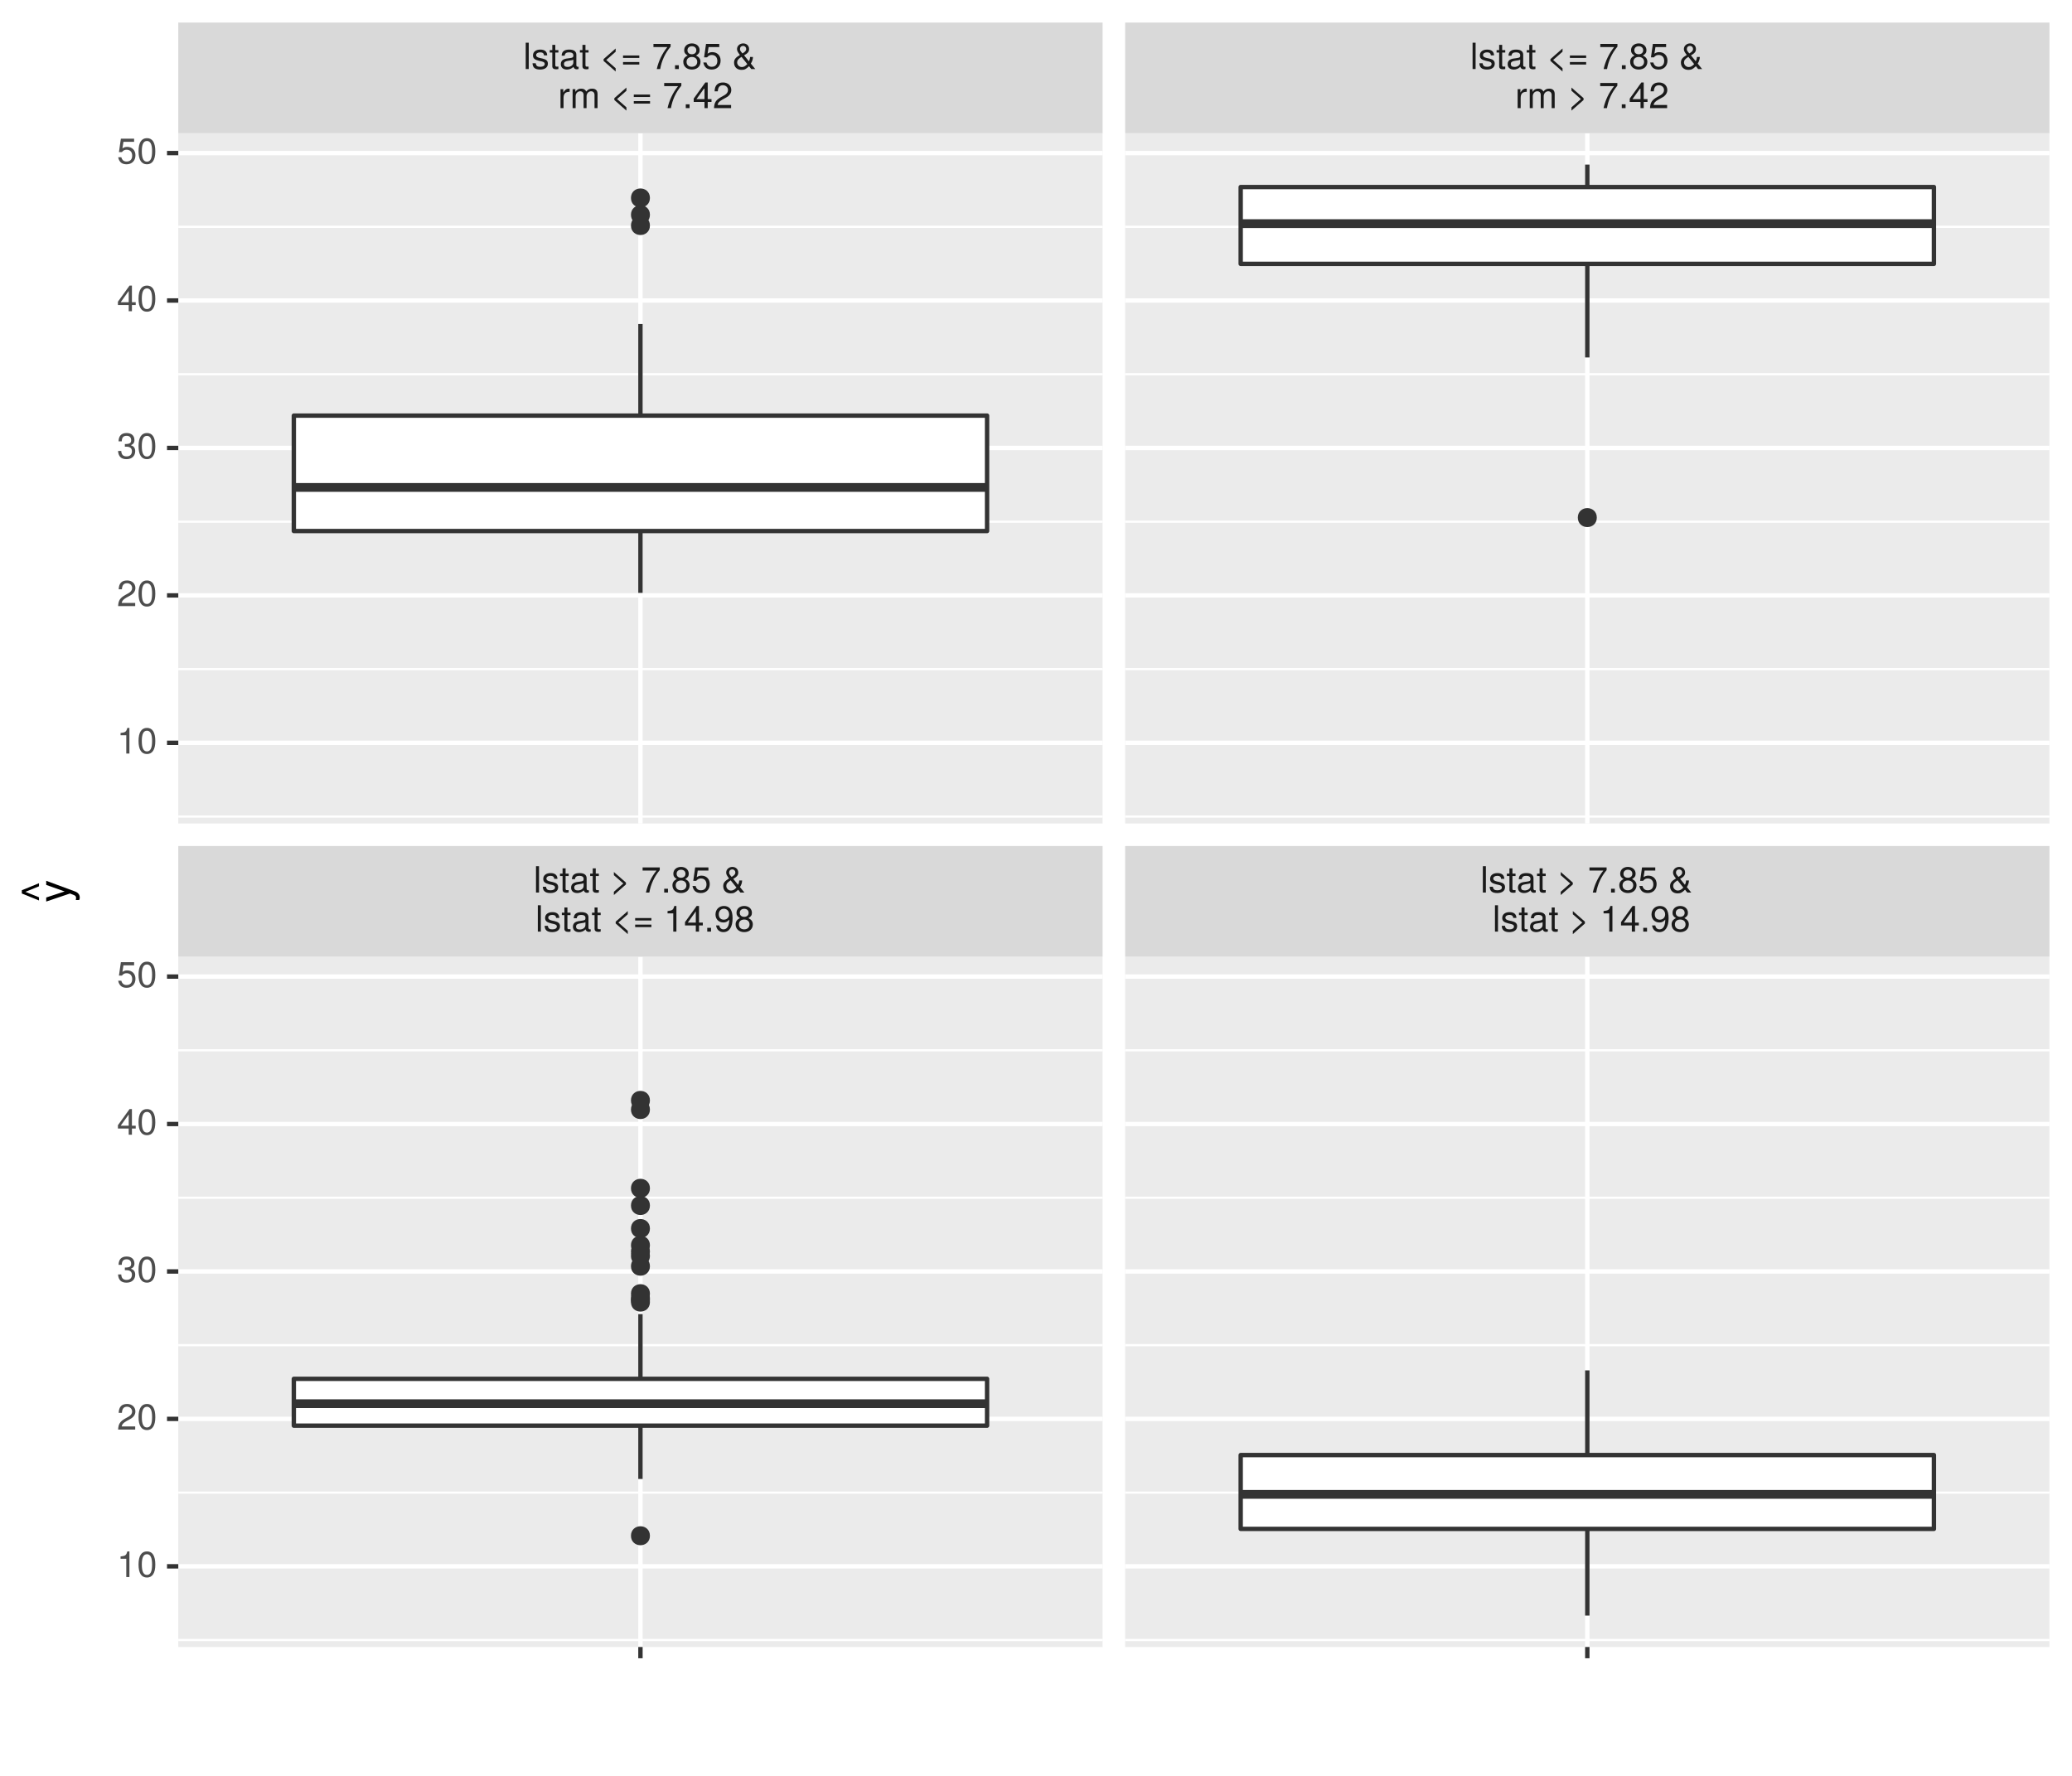 <?xml version="1.0" encoding="UTF-8"?>
<svg xmlns="http://www.w3.org/2000/svg" xmlns:xlink="http://www.w3.org/1999/xlink" width="504pt" height="432pt" viewBox="0 0 504 432" version="1.1">
<defs>
<g>
<symbol overflow="visible" id="glyph0-0">
<path style="stroke:none;" d=""/>
</symbol>
<symbol overflow="visible" id="glyph0-1">
<path style="stroke:none;" d="M 1.328 0 L 1.328 -6.406 L 0.594 -6.406 L 0.594 0 Z M 1.328 0 "/>
</symbol>
<symbol overflow="visible" id="glyph0-2">
<path style="stroke:none;" d="M 4.031 -1.297 C 4.031 -1.984 3.656 -2.328 2.734 -2.547 L 2.031 -2.703 C 1.438 -2.844 1.172 -3.047 1.172 -3.375 C 1.172 -3.797 1.562 -4.062 2.156 -4.062 C 2.75 -4.062 3.062 -3.812 3.078 -3.328 L 3.859 -3.328 C 3.844 -4.234 3.25 -4.734 2.188 -4.734 C 1.109 -4.734 0.406 -4.188 0.406 -3.328 C 0.406 -2.609 0.781 -2.266 1.875 -2 L 2.562 -1.844 C 3.062 -1.719 3.266 -1.562 3.266 -1.234 C 3.266 -0.797 2.844 -0.547 2.203 -0.547 C 1.547 -0.547 1.172 -0.703 1.078 -1.406 L 0.297 -1.406 C 0.328 -0.344 0.938 0.125 2.141 0.125 C 3.297 0.125 4.031 -0.406 4.031 -1.297 Z M 4.031 -1.297 "/>
</symbol>
<symbol overflow="visible" id="glyph0-3">
<path style="stroke:none;" d="M 2.234 0 L 2.234 -0.609 C 2.141 -0.594 2.016 -0.578 1.875 -0.578 C 1.562 -0.578 1.484 -0.672 1.484 -1 L 1.484 -4.016 L 2.234 -4.016 L 2.234 -4.609 L 1.484 -4.609 L 1.484 -5.875 L 0.75 -5.875 L 0.75 -4.609 L 0.125 -4.609 L 0.125 -4.016 L 0.75 -4.016 L 0.75 -0.672 C 0.75 -0.203 1.062 0.062 1.641 0.062 C 1.812 0.062 1.984 0.047 2.234 0 Z M 2.234 0 "/>
</symbol>
<symbol overflow="visible" id="glyph0-4">
<path style="stroke:none;" d="M 4.703 -0.016 L 4.703 -0.578 C 4.625 -0.547 4.594 -0.547 4.547 -0.547 C 4.297 -0.547 4.156 -0.688 4.156 -0.922 L 4.156 -3.484 C 4.156 -4.297 3.547 -4.734 2.422 -4.734 C 1.297 -4.734 0.609 -4.312 0.578 -3.25 L 1.312 -3.25 C 1.375 -3.812 1.703 -4.062 2.391 -4.062 C 3.047 -4.062 3.422 -3.812 3.422 -3.375 L 3.422 -3.188 C 3.422 -2.875 3.234 -2.75 2.656 -2.672 C 1.625 -2.547 1.453 -2.5 1.172 -2.391 C 0.641 -2.172 0.375 -1.766 0.375 -1.203 C 0.375 -0.359 0.953 0.125 1.875 0.125 C 2.469 0.125 3.047 -0.109 3.453 -0.547 C 3.531 -0.188 3.844 0.062 4.203 0.062 C 4.359 0.062 4.469 0.047 4.703 -0.016 Z M 3.422 -1.594 C 3.422 -0.938 2.75 -0.516 2.047 -0.516 C 1.469 -0.516 1.141 -0.719 1.141 -1.219 C 1.141 -1.703 1.453 -1.906 2.25 -2.016 C 3.016 -2.125 3.172 -2.156 3.422 -2.281 Z M 3.422 -1.594 "/>
</symbol>
<symbol overflow="visible" id="glyph0-5">
<path style="stroke:none;" d=""/>
</symbol>
<symbol overflow="visible" id="glyph0-6">
<path style="stroke:none;" d="M 3.938 -1.969 L 3.938 -2.422 L 1 -5 L 1 -4.219 L 3.297 -2.203 L 1 -0.188 L 1 0.609 Z M 3.938 -1.969 "/>
</symbol>
<symbol overflow="visible" id="glyph0-7">
<path style="stroke:none;" d="M 4.578 -5.453 L 4.578 -6.109 L 0.406 -6.109 L 0.406 -5.344 L 3.781 -5.344 C 2.531 -3.781 1.656 -1.953 1.219 0 L 2.047 0 C 2.391 -2.016 3.266 -3.891 4.578 -5.453 Z M 4.578 -5.453 "/>
</symbol>
<symbol overflow="visible" id="glyph0-8">
<path style="stroke:none;" d="M 1.688 0 L 1.688 -0.922 L 0.766 -0.922 L 0.766 0 Z M 1.688 0 "/>
</symbol>
<symbol overflow="visible" id="glyph0-9">
<path style="stroke:none;" d="M 4.516 -1.766 C 4.516 -2.453 4.156 -2.938 3.438 -3.281 C 4.078 -3.672 4.297 -3.984 4.297 -4.578 C 4.297 -5.547 3.531 -6.234 2.422 -6.234 C 1.312 -6.234 0.547 -5.547 0.547 -4.578 C 0.547 -4 0.75 -3.672 1.391 -3.281 C 0.672 -2.938 0.328 -2.453 0.328 -1.766 C 0.328 -0.625 1.188 0.125 2.422 0.125 C 3.656 0.125 4.516 -0.625 4.516 -1.766 Z M 3.5 -4.562 C 3.5 -3.969 3.062 -3.594 2.422 -3.594 C 1.766 -3.594 1.344 -3.969 1.344 -4.562 C 1.344 -5.156 1.766 -5.547 2.422 -5.547 C 3.078 -5.547 3.5 -5.156 3.5 -4.562 Z M 3.719 -1.75 C 3.719 -1.016 3.188 -0.547 2.406 -0.547 C 1.641 -0.547 1.125 -1.016 1.125 -1.75 C 1.125 -2.484 1.641 -2.938 2.422 -2.938 C 3.188 -2.938 3.719 -2.484 3.719 -1.75 Z M 3.719 -1.75 "/>
</symbol>
<symbol overflow="visible" id="glyph0-10">
<path style="stroke:none;" d="M 4.516 -2.062 C 4.516 -3.297 3.688 -4.109 2.5 -4.109 C 2.062 -4.109 1.703 -4 1.344 -3.734 L 1.594 -5.344 L 4.188 -5.344 L 4.188 -6.109 L 0.969 -6.109 L 0.5 -2.844 L 1.219 -2.844 C 1.578 -3.266 1.875 -3.422 2.359 -3.422 C 3.188 -3.422 3.719 -2.891 3.719 -1.969 C 3.719 -1.062 3.203 -0.547 2.359 -0.547 C 1.688 -0.547 1.266 -0.891 1.078 -1.594 L 0.312 -1.594 C 0.562 -0.359 1.266 0.125 2.375 0.125 C 3.641 0.125 4.516 -0.75 4.516 -2.062 Z M 4.516 -2.062 "/>
</symbol>
<symbol overflow="visible" id="glyph0-11">
<path style="stroke:none;" d="M 5.609 0 L 4.531 -1.328 C 4.859 -1.828 5.047 -2.406 5.047 -2.938 L 4.344 -2.938 C 4.344 -2.609 4.234 -2.203 4.062 -1.891 L 2.891 -3.328 C 3.812 -3.844 4.109 -4.219 4.109 -4.859 C 4.109 -5.672 3.516 -6.234 2.672 -6.234 C 1.844 -6.234 1.172 -5.625 1.172 -4.859 C 1.172 -4.438 1.344 -4.109 1.875 -3.422 C 0.797 -2.781 0.453 -2.344 0.453 -1.547 C 0.453 -0.5 1.172 0.203 2.266 0.203 C 3 0.203 3.359 0.031 4.094 -0.688 L 4.641 0 Z M 3.406 -4.875 C 3.406 -4.484 3.188 -4.219 2.5 -3.797 C 1.969 -4.406 1.891 -4.562 1.891 -4.859 C 1.891 -5.328 2.188 -5.625 2.641 -5.625 C 3.094 -5.625 3.406 -5.297 3.406 -4.875 Z M 3.672 -1.203 C 3.188 -0.688 2.812 -0.484 2.344 -0.484 C 1.719 -0.484 1.203 -1 1.203 -1.609 C 1.203 -2.109 1.469 -2.453 2.266 -2.969 Z M 3.672 -1.203 "/>
</symbol>
<symbol overflow="visible" id="glyph0-12">
<path style="stroke:none;" d="M 3.938 0.609 L 3.938 -0.188 L 1.656 -2.203 L 3.938 -4.219 L 3.938 -5 L 1 -2.422 L 1 -1.969 Z M 3.938 0.609 "/>
</symbol>
<symbol overflow="visible" id="glyph0-13">
<path style="stroke:none;" d="M 4.547 -2.703 L 4.547 -3.297 L 0.594 -3.297 L 0.594 -2.703 Z M 4.547 -1.094 L 4.547 -1.703 L 0.594 -1.703 L 0.594 -1.094 Z M 4.547 -1.094 "/>
</symbol>
<symbol overflow="visible" id="glyph0-14">
<path style="stroke:none;" d="M 3.047 0 L 3.047 -6.234 L 2.547 -6.234 C 2.266 -5.281 2.094 -5.141 0.891 -5 L 0.891 -4.438 L 2.281 -4.438 L 2.281 0 Z M 3.047 0 "/>
</symbol>
<symbol overflow="visible" id="glyph0-15">
<path style="stroke:none;" d="M 4.578 -1.5 L 4.578 -2.188 L 3.656 -2.188 L 3.656 -6.234 L 3.078 -6.234 L 0.25 -2.312 L 0.25 -1.5 L 2.875 -1.5 L 2.875 0 L 3.656 0 L 3.656 -1.5 Z M 2.875 -2.188 L 0.922 -2.188 L 2.875 -4.922 Z M 2.875 -2.188 "/>
</symbol>
<symbol overflow="visible" id="glyph0-16">
<path style="stroke:none;" d="M 4.484 -3.266 C 4.484 -5.219 3.797 -6.234 2.375 -6.234 C 1.188 -6.234 0.328 -5.391 0.328 -4.172 C 0.328 -3.016 1.125 -2.219 2.25 -2.219 C 2.844 -2.219 3.266 -2.438 3.672 -2.922 C 3.672 -1.406 3.172 -0.547 2.281 -0.547 C 1.734 -0.547 1.359 -0.891 1.234 -1.5 L 0.469 -1.5 C 0.609 -0.469 1.281 0.125 2.234 0.125 C 3.688 0.125 4.484 -1.109 4.484 -3.266 Z M 3.641 -4.188 C 3.641 -3.422 3.094 -2.906 2.344 -2.906 C 1.594 -2.906 1.125 -3.391 1.125 -4.234 C 1.125 -5.016 1.656 -5.562 2.359 -5.562 C 3.094 -5.562 3.641 -5 3.641 -4.188 Z M 3.641 -4.188 "/>
</symbol>
<symbol overflow="visible" id="glyph0-17">
<path style="stroke:none;" d="M 2.828 -3.969 L 2.828 -4.719 C 2.703 -4.734 2.641 -4.734 2.547 -4.734 C 2.062 -4.734 1.703 -4.453 1.281 -3.781 L 1.281 -4.609 L 0.609 -4.609 L 0.609 0 L 1.344 0 L 1.344 -2.391 C 1.344 -3.438 1.688 -3.953 2.828 -3.969 Z M 2.828 -3.969 "/>
</symbol>
<symbol overflow="visible" id="glyph0-18">
<path style="stroke:none;" d="M 6.688 0 L 6.688 -3.453 C 6.688 -4.281 6.234 -4.734 5.359 -4.734 C 4.75 -4.734 4.375 -4.562 3.953 -4.031 C 3.672 -4.531 3.312 -4.734 2.703 -4.734 C 2.094 -4.734 1.688 -4.516 1.297 -3.953 L 1.297 -4.609 L 0.625 -4.609 L 0.625 0 L 1.359 0 L 1.359 -2.891 C 1.359 -3.562 1.844 -4.094 2.438 -4.094 C 2.984 -4.094 3.297 -3.766 3.297 -3.172 L 3.297 0 L 4.016 0 L 4.016 -2.891 C 4.016 -3.562 4.516 -4.094 5.109 -4.094 C 5.641 -4.094 5.953 -3.75 5.953 -3.172 L 5.953 0 Z M 6.688 0 "/>
</symbol>
<symbol overflow="visible" id="glyph0-19">
<path style="stroke:none;" d="M 4.5 -4.406 C 4.5 -5.469 3.672 -6.234 2.5 -6.234 C 1.219 -6.234 0.484 -5.594 0.438 -4.078 L 1.219 -4.078 C 1.281 -5.125 1.703 -5.562 2.469 -5.562 C 3.172 -5.562 3.703 -5.062 3.703 -4.391 C 3.703 -3.891 3.406 -3.469 2.859 -3.156 L 2.047 -2.703 C 0.75 -1.969 0.375 -1.375 0.297 0 L 4.453 0 L 4.453 -0.766 L 1.172 -0.766 C 1.25 -1.281 1.531 -1.594 2.297 -2.047 L 3.172 -2.531 C 4.047 -2.984 4.5 -3.641 4.5 -4.406 Z M 4.5 -4.406 "/>
</symbol>
<symbol overflow="visible" id="glyph0-20">
<path style="stroke:none;" d="M 4.453 -3 C 4.453 -5.156 3.781 -6.234 2.422 -6.234 C 1.078 -6.234 0.375 -5.141 0.375 -3.047 C 0.375 -0.953 1.078 0.125 2.422 0.125 C 3.734 0.125 4.453 -0.953 4.453 -3 Z M 3.672 -3.062 C 3.672 -1.297 3.266 -0.516 2.406 -0.516 C 1.578 -0.516 1.172 -1.344 1.172 -3.047 C 1.172 -4.75 1.578 -5.547 2.422 -5.547 C 3.25 -5.547 3.672 -4.734 3.672 -3.062 Z M 3.672 -3.062 "/>
</symbol>
<symbol overflow="visible" id="glyph0-21">
<path style="stroke:none;" d="M 4.453 -1.812 C 4.453 -2.562 4.141 -3.016 3.391 -3.266 C 3.969 -3.5 4.266 -3.891 4.266 -4.516 C 4.266 -5.594 3.547 -6.234 2.359 -6.234 C 1.109 -6.234 0.438 -5.547 0.406 -4.219 L 1.188 -4.219 C 1.203 -5.141 1.578 -5.562 2.375 -5.562 C 3.062 -5.562 3.469 -5.156 3.469 -4.5 C 3.469 -3.828 3.188 -3.547 1.938 -3.547 L 1.938 -2.906 L 2.359 -2.906 C 3.219 -2.906 3.656 -2.5 3.656 -1.797 C 3.656 -1.016 3.172 -0.547 2.359 -0.547 C 1.516 -0.547 1.109 -0.969 1.062 -1.875 L 0.281 -1.875 C 0.375 -0.5 1.062 0.125 2.344 0.125 C 3.625 0.125 4.453 -0.641 4.453 -1.812 Z M 4.453 -1.812 "/>
</symbol>
<symbol overflow="visible" id="glyph1-0">
<path style="stroke:none;" d=""/>
</symbol>
<symbol overflow="visible" id="glyph1-1">
<path style="stroke:none;" d="M -5.766 -5.266 L -5.766 -4.266 L -1.281 -2.672 L -5.766 -1.203 L -5.766 -0.219 L 0.016 -2.172 L 0.938 -1.812 C 1.344 -1.656 1.5 -1.469 1.5 -1.078 C 1.5 -0.953 1.469 -0.797 1.438 -0.594 L 2.25 -0.594 C 2.359 -0.781 2.391 -0.969 2.391 -1.203 C 2.391 -1.859 2.031 -2.391 1.203 -2.688 Z M -5.766 -5.266 "/>
</symbol>
<symbol overflow="visible" id="glyph1-2">
<path style="stroke:none;" d="M -3.625 -4.672 L -7.797 -2.969 L -7.797 -2.172 L -3.625 -0.484 L -3.625 -1.25 L -6.922 -2.578 L -3.625 -3.922 Z M -3.625 -4.672 "/>
</symbol>
</g>
<clipPath id="clip1">
  <path d="M 43.367 32.406 L 269 32.406 L 269 201 L 43.367 201 Z M 43.367 32.406 "/>
</clipPath>
<clipPath id="clip2">
  <path d="M 43.367 198 L 269 198 L 269 199 L 43.367 199 Z M 43.367 198 "/>
</clipPath>
<clipPath id="clip3">
  <path d="M 43.367 162 L 269 162 L 269 164 L 43.367 164 Z M 43.367 162 "/>
</clipPath>
<clipPath id="clip4">
  <path d="M 43.367 126 L 269 126 L 269 128 L 43.367 128 Z M 43.367 126 "/>
</clipPath>
<clipPath id="clip5">
  <path d="M 43.367 90 L 269 90 L 269 92 L 43.367 92 Z M 43.367 90 "/>
</clipPath>
<clipPath id="clip6">
  <path d="M 43.367 54 L 269 54 L 269 56 L 43.367 56 Z M 43.367 54 "/>
</clipPath>
<clipPath id="clip7">
  <path d="M 43.367 180 L 269 180 L 269 182 L 43.367 182 Z M 43.367 180 "/>
</clipPath>
<clipPath id="clip8">
  <path d="M 43.367 144 L 269 144 L 269 146 L 43.367 146 Z M 43.367 144 "/>
</clipPath>
<clipPath id="clip9">
  <path d="M 43.367 108 L 269 108 L 269 110 L 43.367 110 Z M 43.367 108 "/>
</clipPath>
<clipPath id="clip10">
  <path d="M 43.367 72 L 269 72 L 269 74 L 43.367 74 Z M 43.367 72 "/>
</clipPath>
<clipPath id="clip11">
  <path d="M 43.367 36 L 269 36 L 269 38 L 43.367 38 Z M 43.367 36 "/>
</clipPath>
<clipPath id="clip12">
  <path d="M 155 32.406 L 157 32.406 L 157 201 L 155 201 Z M 155 32.406 "/>
</clipPath>
<clipPath id="clip13">
  <path d="M 43.367 232.727 L 269 232.727 L 269 401 L 43.367 401 Z M 43.367 232.727 "/>
</clipPath>
<clipPath id="clip14">
  <path d="M 43.367 398 L 269 398 L 269 400 L 43.367 400 Z M 43.367 398 "/>
</clipPath>
<clipPath id="clip15">
  <path d="M 43.367 362 L 269 362 L 269 364 L 43.367 364 Z M 43.367 362 "/>
</clipPath>
<clipPath id="clip16">
  <path d="M 43.367 326 L 269 326 L 269 328 L 43.367 328 Z M 43.367 326 "/>
</clipPath>
<clipPath id="clip17">
  <path d="M 43.367 291 L 269 291 L 269 292 L 43.367 292 Z M 43.367 291 "/>
</clipPath>
<clipPath id="clip18">
  <path d="M 43.367 255 L 269 255 L 269 256 L 43.367 256 Z M 43.367 255 "/>
</clipPath>
<clipPath id="clip19">
  <path d="M 43.367 380 L 269 380 L 269 382 L 43.367 382 Z M 43.367 380 "/>
</clipPath>
<clipPath id="clip20">
  <path d="M 43.367 344 L 269 344 L 269 346 L 43.367 346 Z M 43.367 344 "/>
</clipPath>
<clipPath id="clip21">
  <path d="M 43.367 308 L 269 308 L 269 310 L 43.367 310 Z M 43.367 308 "/>
</clipPath>
<clipPath id="clip22">
  <path d="M 43.367 272 L 269 272 L 269 274 L 43.367 274 Z M 43.367 272 "/>
</clipPath>
<clipPath id="clip23">
  <path d="M 43.367 237 L 269 237 L 269 239 L 43.367 239 Z M 43.367 237 "/>
</clipPath>
<clipPath id="clip24">
  <path d="M 155 232.727 L 157 232.727 L 157 401.645 L 155 401.645 Z M 155 232.727 "/>
</clipPath>
<clipPath id="clip25">
  <path d="M 273.684 32.406 L 499 32.406 L 499 201 L 273.684 201 Z M 273.684 32.406 "/>
</clipPath>
<clipPath id="clip26">
  <path d="M 273.684 198 L 499 198 L 499 199 L 273.684 199 Z M 273.684 198 "/>
</clipPath>
<clipPath id="clip27">
  <path d="M 273.684 162 L 499 162 L 499 164 L 273.684 164 Z M 273.684 162 "/>
</clipPath>
<clipPath id="clip28">
  <path d="M 273.684 126 L 499 126 L 499 128 L 273.684 128 Z M 273.684 126 "/>
</clipPath>
<clipPath id="clip29">
  <path d="M 273.684 90 L 499 90 L 499 92 L 273.684 92 Z M 273.684 90 "/>
</clipPath>
<clipPath id="clip30">
  <path d="M 273.684 54 L 499 54 L 499 56 L 273.684 56 Z M 273.684 54 "/>
</clipPath>
<clipPath id="clip31">
  <path d="M 273.684 180 L 499.52 180 L 499.52 182 L 273.684 182 Z M 273.684 180 "/>
</clipPath>
<clipPath id="clip32">
  <path d="M 273.684 144 L 499.52 144 L 499.52 146 L 273.684 146 Z M 273.684 144 "/>
</clipPath>
<clipPath id="clip33">
  <path d="M 273.684 108 L 499.52 108 L 499.52 110 L 273.684 110 Z M 273.684 108 "/>
</clipPath>
<clipPath id="clip34">
  <path d="M 273.684 72 L 499.52 72 L 499.52 74 L 273.684 74 Z M 273.684 72 "/>
</clipPath>
<clipPath id="clip35">
  <path d="M 273.684 36 L 499.52 36 L 499.52 38 L 273.684 38 Z M 273.684 36 "/>
</clipPath>
<clipPath id="clip36">
  <path d="M 385 32.406 L 387 32.406 L 387 201 L 385 201 Z M 385 32.406 "/>
</clipPath>
<clipPath id="clip37">
  <path d="M 273.684 232.727 L 499 232.727 L 499 401 L 273.684 401 Z M 273.684 232.727 "/>
</clipPath>
<clipPath id="clip38">
  <path d="M 273.684 398 L 499 398 L 499 400 L 273.684 400 Z M 273.684 398 "/>
</clipPath>
<clipPath id="clip39">
  <path d="M 273.684 362 L 499 362 L 499 364 L 273.684 364 Z M 273.684 362 "/>
</clipPath>
<clipPath id="clip40">
  <path d="M 273.684 326 L 499 326 L 499 328 L 273.684 328 Z M 273.684 326 "/>
</clipPath>
<clipPath id="clip41">
  <path d="M 273.684 291 L 499 291 L 499 292 L 273.684 292 Z M 273.684 291 "/>
</clipPath>
<clipPath id="clip42">
  <path d="M 273.684 255 L 499 255 L 499 256 L 273.684 256 Z M 273.684 255 "/>
</clipPath>
<clipPath id="clip43">
  <path d="M 273.684 380 L 499.52 380 L 499.52 382 L 273.684 382 Z M 273.684 380 "/>
</clipPath>
<clipPath id="clip44">
  <path d="M 273.684 344 L 499.52 344 L 499.52 346 L 273.684 346 Z M 273.684 344 "/>
</clipPath>
<clipPath id="clip45">
  <path d="M 273.684 308 L 499.52 308 L 499.52 310 L 273.684 310 Z M 273.684 308 "/>
</clipPath>
<clipPath id="clip46">
  <path d="M 273.684 272 L 499.52 272 L 499.52 274 L 273.684 274 Z M 273.684 272 "/>
</clipPath>
<clipPath id="clip47">
  <path d="M 273.684 237 L 499.52 237 L 499.52 239 L 273.684 239 Z M 273.684 237 "/>
</clipPath>
<clipPath id="clip48">
  <path d="M 385 232.727 L 387 232.727 L 387 401.645 L 385 401.645 Z M 385 232.727 "/>
</clipPath>
<clipPath id="clip49">
  <path d="M 43.367 205.805 L 269 205.805 L 269 233 L 43.367 233 Z M 43.367 205.805 "/>
</clipPath>
<clipPath id="clip50">
  <path d="M 273.684 205.805 L 499 205.805 L 499 233 L 273.684 233 Z M 273.684 205.805 "/>
</clipPath>
<clipPath id="clip51">
  <path d="M 43.367 5.48 L 269 5.48 L 269 33 L 43.367 33 Z M 43.367 5.48 "/>
</clipPath>
<clipPath id="clip52">
  <path d="M 273.684 5.48 L 499 5.48 L 499 33 L 273.684 33 Z M 273.684 5.48 "/>
</clipPath>
</defs>
<g id="surface133">
<rect x="0" y="0" width="504" height="432" style="fill:rgb(100%,100%,100%);fill-opacity:1;stroke:none;"/>
<rect x="0" y="0" width="504" height="432" style="fill:rgb(100%,100%,100%);fill-opacity:1;stroke:none;"/>
<path style="fill:none;stroke-width:1.067;stroke-linecap:round;stroke-linejoin:round;stroke:rgb(100%,100%,100%);stroke-opacity:1;stroke-miterlimit:10;" d="M 0 432 L 504 432 L 504 0 L 0 0 Z M 0 432 "/>
<g clip-path="url(#clip1)" clip-rule="nonzero">
<path style=" stroke:none;fill-rule:nonzero;fill:rgb(92.157%,92.157%,92.157%);fill-opacity:1;" d="M 43.367 200.324 L 268.203 200.324 L 268.203 32.406 L 43.367 32.406 Z M 43.367 200.324 "/>
</g>
<g clip-path="url(#clip2)" clip-rule="nonzero">
<path style="fill:none;stroke-width:0.533;stroke-linecap:butt;stroke-linejoin:round;stroke:rgb(100%,100%,100%);stroke-opacity:1;stroke-miterlimit:10;" d="M 43.367 198.633 L 268.203 198.633 "/>
</g>
<g clip-path="url(#clip3)" clip-rule="nonzero">
<path style="fill:none;stroke-width:0.533;stroke-linecap:butt;stroke-linejoin:round;stroke:rgb(100%,100%,100%);stroke-opacity:1;stroke-miterlimit:10;" d="M 43.367 162.766 L 268.203 162.766 "/>
</g>
<g clip-path="url(#clip4)" clip-rule="nonzero">
<path style="fill:none;stroke-width:0.533;stroke-linecap:butt;stroke-linejoin:round;stroke:rgb(100%,100%,100%);stroke-opacity:1;stroke-miterlimit:10;" d="M 43.367 126.902 L 268.203 126.902 "/>
</g>
<g clip-path="url(#clip5)" clip-rule="nonzero">
<path style="fill:none;stroke-width:0.533;stroke-linecap:butt;stroke-linejoin:round;stroke:rgb(100%,100%,100%);stroke-opacity:1;stroke-miterlimit:10;" d="M 43.367 91.035 L 268.203 91.035 "/>
</g>
<g clip-path="url(#clip6)" clip-rule="nonzero">
<path style="fill:none;stroke-width:0.533;stroke-linecap:butt;stroke-linejoin:round;stroke:rgb(100%,100%,100%);stroke-opacity:1;stroke-miterlimit:10;" d="M 43.367 55.172 L 268.203 55.172 "/>
</g>
<g clip-path="url(#clip7)" clip-rule="nonzero">
<path style="fill:none;stroke-width:1.067;stroke-linecap:butt;stroke-linejoin:round;stroke:rgb(100%,100%,100%);stroke-opacity:1;stroke-miterlimit:10;" d="M 43.367 180.699 L 268.203 180.699 "/>
</g>
<g clip-path="url(#clip8)" clip-rule="nonzero">
<path style="fill:none;stroke-width:1.067;stroke-linecap:butt;stroke-linejoin:round;stroke:rgb(100%,100%,100%);stroke-opacity:1;stroke-miterlimit:10;" d="M 43.367 144.832 L 268.203 144.832 "/>
</g>
<g clip-path="url(#clip9)" clip-rule="nonzero">
<path style="fill:none;stroke-width:1.067;stroke-linecap:butt;stroke-linejoin:round;stroke:rgb(100%,100%,100%);stroke-opacity:1;stroke-miterlimit:10;" d="M 43.367 108.969 L 268.203 108.969 "/>
</g>
<g clip-path="url(#clip10)" clip-rule="nonzero">
<path style="fill:none;stroke-width:1.067;stroke-linecap:butt;stroke-linejoin:round;stroke:rgb(100%,100%,100%);stroke-opacity:1;stroke-miterlimit:10;" d="M 43.367 73.102 L 268.203 73.102 "/>
</g>
<g clip-path="url(#clip11)" clip-rule="nonzero">
<path style="fill:none;stroke-width:1.067;stroke-linecap:butt;stroke-linejoin:round;stroke:rgb(100%,100%,100%);stroke-opacity:1;stroke-miterlimit:10;" d="M 43.367 37.238 L 268.203 37.238 "/>
</g>
<g clip-path="url(#clip12)" clip-rule="nonzero">
<path style="fill:none;stroke-width:1.067;stroke-linecap:butt;stroke-linejoin:round;stroke:rgb(100%,100%,100%);stroke-opacity:1;stroke-miterlimit:10;" d="M 155.785 200.324 L 155.785 32.406 "/>
</g>
<path style="fill-rule:nonzero;fill:rgb(20%,20%,20%);fill-opacity:1;stroke-width:0.709;stroke-linecap:round;stroke-linejoin:round;stroke:rgb(20%,20%,20%);stroke-opacity:1;stroke-miterlimit:10;" d="M 157.738 54.863 C 157.738 57.469 153.832 57.469 153.832 54.863 C 153.832 52.258 157.738 52.258 157.738 54.863 "/>
<path style="fill-rule:nonzero;fill:rgb(20%,20%,20%);fill-opacity:1;stroke-width:0.709;stroke-linecap:round;stroke-linejoin:round;stroke:rgb(20%,20%,20%);stroke-opacity:1;stroke-miterlimit:10;" d="M 157.738 48.152 C 157.738 50.758 153.832 50.758 153.832 48.152 C 153.832 45.547 157.738 45.547 157.738 48.152 "/>
<path style="fill-rule:nonzero;fill:rgb(20%,20%,20%);fill-opacity:1;stroke-width:0.709;stroke-linecap:round;stroke-linejoin:round;stroke:rgb(20%,20%,20%);stroke-opacity:1;stroke-miterlimit:10;" d="M 157.738 52.246 C 157.738 54.852 153.832 54.852 153.832 52.246 C 153.832 49.641 157.738 49.641 157.738 52.246 "/>
<path style="fill:none;stroke-width:1.067;stroke-linecap:butt;stroke-linejoin:round;stroke:rgb(20%,20%,20%);stroke-opacity:1;stroke-miterlimit:10;" d="M 155.785 101.102 L 155.785 78.809 "/>
<path style="fill:none;stroke-width:1.067;stroke-linecap:butt;stroke-linejoin:round;stroke:rgb(20%,20%,20%);stroke-opacity:1;stroke-miterlimit:10;" d="M 155.785 129.176 L 155.785 144.219 "/>
<path style="fill-rule:nonzero;fill:rgb(100%,100%,100%);fill-opacity:1;stroke-width:1.067;stroke-linecap:round;stroke-linejoin:round;stroke:rgb(20%,20%,20%);stroke-opacity:1;stroke-miterlimit:10;" d="M 71.473 101.102 L 71.473 129.176 L 240.098 129.176 L 240.098 101.102 Z M 71.473 101.102 "/>
<path style="fill:none;stroke-width:2.134;stroke-linecap:butt;stroke-linejoin:round;stroke:rgb(20%,20%,20%);stroke-opacity:1;stroke-miterlimit:10;" d="M 71.473 118.578 L 240.098 118.578 "/>
<g clip-path="url(#clip13)" clip-rule="nonzero">
<path style=" stroke:none;fill-rule:nonzero;fill:rgb(92.157%,92.157%,92.157%);fill-opacity:1;" d="M 43.367 400.648 L 268.203 400.648 L 268.203 232.73 L 43.367 232.73 Z M 43.367 400.648 "/>
</g>
<g clip-path="url(#clip14)" clip-rule="nonzero">
<path style="fill:none;stroke-width:0.533;stroke-linecap:butt;stroke-linejoin:round;stroke:rgb(100%,100%,100%);stroke-opacity:1;stroke-miterlimit:10;" d="M 43.367 398.957 L 268.203 398.957 "/>
</g>
<g clip-path="url(#clip15)" clip-rule="nonzero">
<path style="fill:none;stroke-width:0.533;stroke-linecap:butt;stroke-linejoin:round;stroke:rgb(100%,100%,100%);stroke-opacity:1;stroke-miterlimit:10;" d="M 43.367 363.09 L 268.203 363.09 "/>
</g>
<g clip-path="url(#clip16)" clip-rule="nonzero">
<path style="fill:none;stroke-width:0.533;stroke-linecap:butt;stroke-linejoin:round;stroke:rgb(100%,100%,100%);stroke-opacity:1;stroke-miterlimit:10;" d="M 43.367 327.223 L 268.203 327.223 "/>
</g>
<g clip-path="url(#clip17)" clip-rule="nonzero">
<path style="fill:none;stroke-width:0.533;stroke-linecap:butt;stroke-linejoin:round;stroke:rgb(100%,100%,100%);stroke-opacity:1;stroke-miterlimit:10;" d="M 43.367 291.359 L 268.203 291.359 "/>
</g>
<g clip-path="url(#clip18)" clip-rule="nonzero">
<path style="fill:none;stroke-width:0.533;stroke-linecap:butt;stroke-linejoin:round;stroke:rgb(100%,100%,100%);stroke-opacity:1;stroke-miterlimit:10;" d="M 43.367 255.492 L 268.203 255.492 "/>
</g>
<g clip-path="url(#clip19)" clip-rule="nonzero">
<path style="fill:none;stroke-width:1.067;stroke-linecap:butt;stroke-linejoin:round;stroke:rgb(100%,100%,100%);stroke-opacity:1;stroke-miterlimit:10;" d="M 43.367 381.023 L 268.203 381.023 "/>
</g>
<g clip-path="url(#clip20)" clip-rule="nonzero">
<path style="fill:none;stroke-width:1.067;stroke-linecap:butt;stroke-linejoin:round;stroke:rgb(100%,100%,100%);stroke-opacity:1;stroke-miterlimit:10;" d="M 43.367 345.156 L 268.203 345.156 "/>
</g>
<g clip-path="url(#clip21)" clip-rule="nonzero">
<path style="fill:none;stroke-width:1.067;stroke-linecap:butt;stroke-linejoin:round;stroke:rgb(100%,100%,100%);stroke-opacity:1;stroke-miterlimit:10;" d="M 43.367 309.293 L 268.203 309.293 "/>
</g>
<g clip-path="url(#clip22)" clip-rule="nonzero">
<path style="fill:none;stroke-width:1.067;stroke-linecap:butt;stroke-linejoin:round;stroke:rgb(100%,100%,100%);stroke-opacity:1;stroke-miterlimit:10;" d="M 43.367 273.426 L 268.203 273.426 "/>
</g>
<g clip-path="url(#clip23)" clip-rule="nonzero">
<path style="fill:none;stroke-width:1.067;stroke-linecap:butt;stroke-linejoin:round;stroke:rgb(100%,100%,100%);stroke-opacity:1;stroke-miterlimit:10;" d="M 43.367 237.562 L 268.203 237.562 "/>
</g>
<g clip-path="url(#clip24)" clip-rule="nonzero">
<path style="fill:none;stroke-width:1.067;stroke-linecap:butt;stroke-linejoin:round;stroke:rgb(100%,100%,100%);stroke-opacity:1;stroke-miterlimit:10;" d="M 155.785 400.648 L 155.785 232.727 "/>
</g>
<path style="fill-rule:nonzero;fill:rgb(20%,20%,20%);fill-opacity:1;stroke-width:0.709;stroke-linecap:round;stroke-linejoin:round;stroke:rgb(20%,20%,20%);stroke-opacity:1;stroke-miterlimit:10;" d="M 157.738 298.848 C 157.738 301.453 153.832 301.453 153.832 298.848 C 153.832 296.242 157.738 296.242 157.738 298.848 "/>
<path style="fill-rule:nonzero;fill:rgb(20%,20%,20%);fill-opacity:1;stroke-width:0.709;stroke-linecap:round;stroke-linejoin:round;stroke:rgb(20%,20%,20%);stroke-opacity:1;stroke-miterlimit:10;" d="M 157.738 304.426 C 157.738 307.031 153.832 307.031 153.832 304.426 C 153.832 301.816 157.738 301.816 157.738 304.426 "/>
<path style="fill-rule:nonzero;fill:rgb(20%,20%,20%);fill-opacity:1;stroke-width:0.709;stroke-linecap:round;stroke-linejoin:round;stroke:rgb(20%,20%,20%);stroke-opacity:1;stroke-miterlimit:10;" d="M 157.738 315.789 C 157.738 318.398 153.832 318.398 153.832 315.789 C 153.832 313.184 157.738 313.184 157.738 315.789 "/>
<path style="fill-rule:nonzero;fill:rgb(20%,20%,20%);fill-opacity:1;stroke-width:0.709;stroke-linecap:round;stroke-linejoin:round;stroke:rgb(20%,20%,20%);stroke-opacity:1;stroke-miterlimit:10;" d="M 157.738 308.02 C 157.738 310.625 153.832 310.625 153.832 308.02 C 153.832 305.414 157.738 305.414 157.738 308.02 "/>
<path style="fill-rule:nonzero;fill:rgb(20%,20%,20%);fill-opacity:1;stroke-width:0.709;stroke-linecap:round;stroke-linejoin:round;stroke:rgb(20%,20%,20%);stroke-opacity:1;stroke-miterlimit:10;" d="M 157.738 316.746 C 157.738 319.355 153.832 319.355 153.832 316.746 C 153.832 314.141 157.738 314.141 157.738 316.746 "/>
<path style="fill-rule:nonzero;fill:rgb(20%,20%,20%);fill-opacity:1;stroke-width:0.709;stroke-linecap:round;stroke-linejoin:round;stroke:rgb(20%,20%,20%);stroke-opacity:1;stroke-miterlimit:10;" d="M 157.738 314.695 C 157.738 317.301 153.832 317.301 153.832 314.695 C 153.832 312.09 157.738 312.09 157.738 314.695 "/>
<path style="fill-rule:nonzero;fill:rgb(20%,20%,20%);fill-opacity:1;stroke-width:0.709;stroke-linecap:round;stroke-linejoin:round;stroke:rgb(20%,20%,20%);stroke-opacity:1;stroke-miterlimit:10;" d="M 157.738 293.254 C 157.738 295.859 153.832 295.859 153.832 293.254 C 153.832 290.648 157.738 290.648 157.738 293.254 "/>
<path style="fill-rule:nonzero;fill:rgb(20%,20%,20%);fill-opacity:1;stroke-width:0.709;stroke-linecap:round;stroke-linejoin:round;stroke:rgb(20%,20%,20%);stroke-opacity:1;stroke-miterlimit:10;" d="M 157.738 302.918 C 157.738 305.523 153.832 305.523 153.832 302.918 C 153.832 300.312 157.738 300.312 157.738 302.918 "/>
<path style="fill-rule:nonzero;fill:rgb(20%,20%,20%);fill-opacity:1;stroke-width:0.709;stroke-linecap:round;stroke-linejoin:round;stroke:rgb(20%,20%,20%);stroke-opacity:1;stroke-miterlimit:10;" d="M 157.738 289.062 C 157.738 291.672 153.832 291.672 153.832 289.062 C 153.832 286.457 157.738 286.457 157.738 289.062 "/>
<path style="fill-rule:nonzero;fill:rgb(20%,20%,20%);fill-opacity:1;stroke-width:0.709;stroke-linecap:round;stroke-linejoin:round;stroke:rgb(20%,20%,20%);stroke-opacity:1;stroke-miterlimit:10;" d="M 157.738 305.516 C 157.738 308.125 153.832 308.125 153.832 305.516 C 153.832 302.91 157.738 302.91 157.738 305.516 "/>
<path style="fill-rule:nonzero;fill:rgb(20%,20%,20%);fill-opacity:1;stroke-width:0.709;stroke-linecap:round;stroke-linejoin:round;stroke:rgb(20%,20%,20%);stroke-opacity:1;stroke-miterlimit:10;" d="M 157.738 316.203 C 157.738 318.809 153.832 318.809 153.832 316.203 C 153.832 313.594 157.738 313.594 157.738 316.203 "/>
<path style="fill-rule:nonzero;fill:rgb(20%,20%,20%);fill-opacity:1;stroke-width:0.709;stroke-linecap:round;stroke-linejoin:round;stroke:rgb(20%,20%,20%);stroke-opacity:1;stroke-miterlimit:10;" d="M 157.738 269.914 C 157.738 272.52 153.832 272.52 153.832 269.914 C 153.832 267.309 157.738 267.309 157.738 269.914 "/>
<path style="fill-rule:nonzero;fill:rgb(20%,20%,20%);fill-opacity:1;stroke-width:0.709;stroke-linecap:round;stroke-linejoin:round;stroke:rgb(20%,20%,20%);stroke-opacity:1;stroke-miterlimit:10;" d="M 157.738 267.68 C 157.738 270.285 153.832 270.285 153.832 267.68 C 153.832 265.074 157.738 265.074 157.738 267.68 "/>
<path style="fill-rule:nonzero;fill:rgb(20%,20%,20%);fill-opacity:1;stroke-width:0.709;stroke-linecap:round;stroke-linejoin:round;stroke:rgb(20%,20%,20%);stroke-opacity:1;stroke-miterlimit:10;" d="M 157.738 373.586 C 157.738 376.191 153.832 376.191 153.832 373.586 C 153.832 370.977 157.738 370.977 157.738 373.586 "/>
<path style="fill:none;stroke-width:1.067;stroke-linecap:butt;stroke-linejoin:round;stroke:rgb(20%,20%,20%);stroke-opacity:1;stroke-miterlimit:10;" d="M 155.785 335.414 L 155.785 319.676 "/>
<path style="fill:none;stroke-width:1.067;stroke-linecap:butt;stroke-linejoin:round;stroke:rgb(20%,20%,20%);stroke-opacity:1;stroke-miterlimit:10;" d="M 155.785 346.801 L 155.785 359.781 "/>
<path style="fill-rule:nonzero;fill:rgb(100%,100%,100%);fill-opacity:1;stroke-width:1.067;stroke-linecap:round;stroke-linejoin:round;stroke:rgb(20%,20%,20%);stroke-opacity:1;stroke-miterlimit:10;" d="M 71.473 335.414 L 71.473 346.801 L 240.098 346.801 L 240.098 335.414 Z M 71.473 335.414 "/>
<path style="fill:none;stroke-width:2.134;stroke-linecap:butt;stroke-linejoin:round;stroke:rgb(20%,20%,20%);stroke-opacity:1;stroke-miterlimit:10;" d="M 71.473 341.457 L 240.098 341.457 "/>
<g clip-path="url(#clip25)" clip-rule="nonzero">
<path style=" stroke:none;fill-rule:nonzero;fill:rgb(92.157%,92.157%,92.157%);fill-opacity:1;" d="M 273.684 200.324 L 498.52 200.324 L 498.52 32.406 L 273.684 32.406 Z M 273.684 200.324 "/>
</g>
<g clip-path="url(#clip26)" clip-rule="nonzero">
<path style="fill:none;stroke-width:0.533;stroke-linecap:butt;stroke-linejoin:round;stroke:rgb(100%,100%,100%);stroke-opacity:1;stroke-miterlimit:10;" d="M 273.684 198.633 L 498.52 198.633 "/>
</g>
<g clip-path="url(#clip27)" clip-rule="nonzero">
<path style="fill:none;stroke-width:0.533;stroke-linecap:butt;stroke-linejoin:round;stroke:rgb(100%,100%,100%);stroke-opacity:1;stroke-miterlimit:10;" d="M 273.684 162.766 L 498.52 162.766 "/>
</g>
<g clip-path="url(#clip28)" clip-rule="nonzero">
<path style="fill:none;stroke-width:0.533;stroke-linecap:butt;stroke-linejoin:round;stroke:rgb(100%,100%,100%);stroke-opacity:1;stroke-miterlimit:10;" d="M 273.684 126.902 L 498.52 126.902 "/>
</g>
<g clip-path="url(#clip29)" clip-rule="nonzero">
<path style="fill:none;stroke-width:0.533;stroke-linecap:butt;stroke-linejoin:round;stroke:rgb(100%,100%,100%);stroke-opacity:1;stroke-miterlimit:10;" d="M 273.684 91.035 L 498.52 91.035 "/>
</g>
<g clip-path="url(#clip30)" clip-rule="nonzero">
<path style="fill:none;stroke-width:0.533;stroke-linecap:butt;stroke-linejoin:round;stroke:rgb(100%,100%,100%);stroke-opacity:1;stroke-miterlimit:10;" d="M 273.684 55.172 L 498.52 55.172 "/>
</g>
<g clip-path="url(#clip31)" clip-rule="nonzero">
<path style="fill:none;stroke-width:1.067;stroke-linecap:butt;stroke-linejoin:round;stroke:rgb(100%,100%,100%);stroke-opacity:1;stroke-miterlimit:10;" d="M 273.684 180.699 L 498.52 180.699 "/>
</g>
<g clip-path="url(#clip32)" clip-rule="nonzero">
<path style="fill:none;stroke-width:1.067;stroke-linecap:butt;stroke-linejoin:round;stroke:rgb(100%,100%,100%);stroke-opacity:1;stroke-miterlimit:10;" d="M 273.684 144.832 L 498.52 144.832 "/>
</g>
<g clip-path="url(#clip33)" clip-rule="nonzero">
<path style="fill:none;stroke-width:1.067;stroke-linecap:butt;stroke-linejoin:round;stroke:rgb(100%,100%,100%);stroke-opacity:1;stroke-miterlimit:10;" d="M 273.684 108.969 L 498.52 108.969 "/>
</g>
<g clip-path="url(#clip34)" clip-rule="nonzero">
<path style="fill:none;stroke-width:1.067;stroke-linecap:butt;stroke-linejoin:round;stroke:rgb(100%,100%,100%);stroke-opacity:1;stroke-miterlimit:10;" d="M 273.684 73.102 L 498.52 73.102 "/>
</g>
<g clip-path="url(#clip35)" clip-rule="nonzero">
<path style="fill:none;stroke-width:1.067;stroke-linecap:butt;stroke-linejoin:round;stroke:rgb(100%,100%,100%);stroke-opacity:1;stroke-miterlimit:10;" d="M 273.684 37.238 L 498.52 37.238 "/>
</g>
<g clip-path="url(#clip36)" clip-rule="nonzero">
<path style="fill:none;stroke-width:1.067;stroke-linecap:butt;stroke-linejoin:round;stroke:rgb(100%,100%,100%);stroke-opacity:1;stroke-miterlimit:10;" d="M 386.102 200.324 L 386.102 32.406 "/>
</g>
<path style="fill-rule:nonzero;fill:rgb(20%,20%,20%);fill-opacity:1;stroke-width:0.709;stroke-linecap:round;stroke-linejoin:round;stroke:rgb(20%,20%,20%);stroke-opacity:1;stroke-miterlimit:10;" d="M 388.059 125.91 C 388.059 128.516 384.148 128.516 384.148 125.91 C 384.148 123.301 388.059 123.301 388.059 125.91 "/>
<path style="fill:none;stroke-width:1.067;stroke-linecap:butt;stroke-linejoin:round;stroke:rgb(20%,20%,20%);stroke-opacity:1;stroke-miterlimit:10;" d="M 386.102 45.5 L 386.102 40.035 "/>
<path style="fill:none;stroke-width:1.067;stroke-linecap:butt;stroke-linejoin:round;stroke:rgb(20%,20%,20%);stroke-opacity:1;stroke-miterlimit:10;" d="M 386.102 64.191 L 386.102 86.957 "/>
<path style="fill-rule:nonzero;fill:rgb(100%,100%,100%);fill-opacity:1;stroke-width:1.067;stroke-linecap:round;stroke-linejoin:round;stroke:rgb(20%,20%,20%);stroke-opacity:1;stroke-miterlimit:10;" d="M 301.789 45.5 L 301.789 64.191 L 470.414 64.191 L 470.414 45.5 Z M 301.789 45.5 "/>
<path style="fill:none;stroke-width:2.134;stroke-linecap:butt;stroke-linejoin:round;stroke:rgb(20%,20%,20%);stroke-opacity:1;stroke-miterlimit:10;" d="M 301.789 54.402 L 470.414 54.402 "/>
<g clip-path="url(#clip37)" clip-rule="nonzero">
<path style=" stroke:none;fill-rule:nonzero;fill:rgb(92.157%,92.157%,92.157%);fill-opacity:1;" d="M 273.684 400.648 L 498.52 400.648 L 498.52 232.73 L 273.684 232.73 Z M 273.684 400.648 "/>
</g>
<g clip-path="url(#clip38)" clip-rule="nonzero">
<path style="fill:none;stroke-width:0.533;stroke-linecap:butt;stroke-linejoin:round;stroke:rgb(100%,100%,100%);stroke-opacity:1;stroke-miterlimit:10;" d="M 273.684 398.957 L 498.52 398.957 "/>
</g>
<g clip-path="url(#clip39)" clip-rule="nonzero">
<path style="fill:none;stroke-width:0.533;stroke-linecap:butt;stroke-linejoin:round;stroke:rgb(100%,100%,100%);stroke-opacity:1;stroke-miterlimit:10;" d="M 273.684 363.09 L 498.52 363.09 "/>
</g>
<g clip-path="url(#clip40)" clip-rule="nonzero">
<path style="fill:none;stroke-width:0.533;stroke-linecap:butt;stroke-linejoin:round;stroke:rgb(100%,100%,100%);stroke-opacity:1;stroke-miterlimit:10;" d="M 273.684 327.223 L 498.52 327.223 "/>
</g>
<g clip-path="url(#clip41)" clip-rule="nonzero">
<path style="fill:none;stroke-width:0.533;stroke-linecap:butt;stroke-linejoin:round;stroke:rgb(100%,100%,100%);stroke-opacity:1;stroke-miterlimit:10;" d="M 273.684 291.359 L 498.52 291.359 "/>
</g>
<g clip-path="url(#clip42)" clip-rule="nonzero">
<path style="fill:none;stroke-width:0.533;stroke-linecap:butt;stroke-linejoin:round;stroke:rgb(100%,100%,100%);stroke-opacity:1;stroke-miterlimit:10;" d="M 273.684 255.492 L 498.52 255.492 "/>
</g>
<g clip-path="url(#clip43)" clip-rule="nonzero">
<path style="fill:none;stroke-width:1.067;stroke-linecap:butt;stroke-linejoin:round;stroke:rgb(100%,100%,100%);stroke-opacity:1;stroke-miterlimit:10;" d="M 273.684 381.023 L 498.52 381.023 "/>
</g>
<g clip-path="url(#clip44)" clip-rule="nonzero">
<path style="fill:none;stroke-width:1.067;stroke-linecap:butt;stroke-linejoin:round;stroke:rgb(100%,100%,100%);stroke-opacity:1;stroke-miterlimit:10;" d="M 273.684 345.156 L 498.52 345.156 "/>
</g>
<g clip-path="url(#clip45)" clip-rule="nonzero">
<path style="fill:none;stroke-width:1.067;stroke-linecap:butt;stroke-linejoin:round;stroke:rgb(100%,100%,100%);stroke-opacity:1;stroke-miterlimit:10;" d="M 273.684 309.293 L 498.52 309.293 "/>
</g>
<g clip-path="url(#clip46)" clip-rule="nonzero">
<path style="fill:none;stroke-width:1.067;stroke-linecap:butt;stroke-linejoin:round;stroke:rgb(100%,100%,100%);stroke-opacity:1;stroke-miterlimit:10;" d="M 273.684 273.426 L 498.52 273.426 "/>
</g>
<g clip-path="url(#clip47)" clip-rule="nonzero">
<path style="fill:none;stroke-width:1.067;stroke-linecap:butt;stroke-linejoin:round;stroke:rgb(100%,100%,100%);stroke-opacity:1;stroke-miterlimit:10;" d="M 273.684 237.562 L 498.52 237.562 "/>
</g>
<g clip-path="url(#clip48)" clip-rule="nonzero">
<path style="fill:none;stroke-width:1.067;stroke-linecap:butt;stroke-linejoin:round;stroke:rgb(100%,100%,100%);stroke-opacity:1;stroke-miterlimit:10;" d="M 386.102 400.648 L 386.102 232.727 "/>
</g>
<path style="fill:none;stroke-width:1.067;stroke-linecap:butt;stroke-linejoin:round;stroke:rgb(20%,20%,20%);stroke-opacity:1;stroke-miterlimit:10;" d="M 386.102 353.957 L 386.102 333.355 "/>
<path style="fill:none;stroke-width:1.067;stroke-linecap:butt;stroke-linejoin:round;stroke:rgb(20%,20%,20%);stroke-opacity:1;stroke-miterlimit:10;" d="M 386.102 371.918 L 386.102 393.016 "/>
<path style="fill-rule:nonzero;fill:rgb(100%,100%,100%);fill-opacity:1;stroke-width:1.067;stroke-linecap:round;stroke-linejoin:round;stroke:rgb(20%,20%,20%);stroke-opacity:1;stroke-miterlimit:10;" d="M 301.789 353.957 L 301.789 371.918 L 470.414 371.918 L 470.414 353.957 Z M 301.789 353.957 "/>
<path style="fill:none;stroke-width:2.134;stroke-linecap:butt;stroke-linejoin:round;stroke:rgb(20%,20%,20%);stroke-opacity:1;stroke-miterlimit:10;" d="M 301.789 363.52 L 470.414 363.52 "/>
<g clip-path="url(#clip49)" clip-rule="nonzero">
<path style=" stroke:none;fill-rule:nonzero;fill:rgb(85.098%,85.098%,85.098%);fill-opacity:1;" d="M 43.367 232.727 L 268.203 232.727 L 268.203 205.801 L 43.367 205.801 Z M 43.367 232.727 "/>
</g>
<g style="fill:rgb(10.196%,10.196%,10.196%);fill-opacity:1;">
  <use xlink:href="#glyph0-1" x="129.785" y="217.118"/>
  <use xlink:href="#glyph0-2" x="131.738" y="217.118"/>
  <use xlink:href="#glyph0-3" x="136.093" y="217.118"/>
  <use xlink:href="#glyph0-4" x="138.538" y="217.118"/>
  <use xlink:href="#glyph0-3" x="143.429" y="217.118"/>
  <use xlink:href="#glyph0-5" x="145.874" y="217.118"/>
  <use xlink:href="#glyph0-6" x="148.319" y="217.118"/>
  <use xlink:href="#glyph0-5" x="153.457" y="217.118"/>
  <use xlink:href="#glyph0-7" x="155.902" y="217.118"/>
  <use xlink:href="#glyph0-8" x="160.793" y="217.118"/>
  <use xlink:href="#glyph0-9" x="163.238" y="217.118"/>
  <use xlink:href="#glyph0-10" x="168.129" y="217.118"/>
  <use xlink:href="#glyph0-5" x="173.02" y="217.118"/>
  <use xlink:href="#glyph0-11" x="175.465" y="217.118"/>
</g>
<g style="fill:rgb(10.196%,10.196%,10.196%);fill-opacity:1;">
  <use xlink:href="#glyph0-5" x="127.785" y="226.622"/>
  <use xlink:href="#glyph0-1" x="130.23" y="226.622"/>
  <use xlink:href="#glyph0-2" x="132.184" y="226.622"/>
  <use xlink:href="#glyph0-3" x="136.538" y="226.622"/>
  <use xlink:href="#glyph0-4" x="138.983" y="226.622"/>
  <use xlink:href="#glyph0-3" x="143.874" y="226.622"/>
  <use xlink:href="#glyph0-5" x="146.319" y="226.622"/>
  <use xlink:href="#glyph0-12" x="148.765" y="226.622"/>
  <use xlink:href="#glyph0-13" x="153.902" y="226.622"/>
  <use xlink:href="#glyph0-5" x="159.04" y="226.622"/>
  <use xlink:href="#glyph0-14" x="161.485" y="226.622"/>
  <use xlink:href="#glyph0-15" x="166.376" y="226.622"/>
  <use xlink:href="#glyph0-8" x="171.267" y="226.622"/>
  <use xlink:href="#glyph0-16" x="173.712" y="226.622"/>
  <use xlink:href="#glyph0-9" x="178.603" y="226.622"/>
</g>
<g clip-path="url(#clip50)" clip-rule="nonzero">
<path style=" stroke:none;fill-rule:nonzero;fill:rgb(85.098%,85.098%,85.098%);fill-opacity:1;" d="M 273.684 232.727 L 498.52 232.727 L 498.52 205.801 L 273.684 205.801 Z M 273.684 232.727 "/>
</g>
<g style="fill:rgb(10.196%,10.196%,10.196%);fill-opacity:1;">
  <use xlink:href="#glyph0-1" x="360.102" y="217.118"/>
  <use xlink:href="#glyph0-2" x="362.055" y="217.118"/>
  <use xlink:href="#glyph0-3" x="366.409" y="217.118"/>
  <use xlink:href="#glyph0-4" x="368.854" y="217.118"/>
  <use xlink:href="#glyph0-3" x="373.745" y="217.118"/>
  <use xlink:href="#glyph0-5" x="376.19" y="217.118"/>
  <use xlink:href="#glyph0-6" x="378.636" y="217.118"/>
  <use xlink:href="#glyph0-5" x="383.773" y="217.118"/>
  <use xlink:href="#glyph0-7" x="386.219" y="217.118"/>
  <use xlink:href="#glyph0-8" x="391.109" y="217.118"/>
  <use xlink:href="#glyph0-9" x="393.555" y="217.118"/>
  <use xlink:href="#glyph0-10" x="398.445" y="217.118"/>
  <use xlink:href="#glyph0-5" x="403.336" y="217.118"/>
  <use xlink:href="#glyph0-11" x="405.781" y="217.118"/>
</g>
<g style="fill:rgb(10.196%,10.196%,10.196%);fill-opacity:1;">
  <use xlink:href="#glyph0-5" x="360.602" y="226.622"/>
  <use xlink:href="#glyph0-1" x="363.047" y="226.622"/>
  <use xlink:href="#glyph0-2" x="365" y="226.622"/>
  <use xlink:href="#glyph0-3" x="369.354" y="226.622"/>
  <use xlink:href="#glyph0-4" x="371.8" y="226.622"/>
  <use xlink:href="#glyph0-3" x="376.69" y="226.622"/>
  <use xlink:href="#glyph0-5" x="379.136" y="226.622"/>
  <use xlink:href="#glyph0-6" x="381.581" y="226.622"/>
  <use xlink:href="#glyph0-5" x="386.719" y="226.622"/>
  <use xlink:href="#glyph0-14" x="389.164" y="226.622"/>
  <use xlink:href="#glyph0-15" x="394.055" y="226.622"/>
  <use xlink:href="#glyph0-8" x="398.945" y="226.622"/>
  <use xlink:href="#glyph0-16" x="401.391" y="226.622"/>
  <use xlink:href="#glyph0-9" x="406.281" y="226.622"/>
</g>
<g clip-path="url(#clip51)" clip-rule="nonzero">
<path style=" stroke:none;fill-rule:nonzero;fill:rgb(85.098%,85.098%,85.098%);fill-opacity:1;" d="M 43.367 32.406 L 268.203 32.406 L 268.203 5.48 L 43.367 5.48 Z M 43.367 32.406 "/>
</g>
<g style="fill:rgb(10.196%,10.196%,10.196%);fill-opacity:1;">
  <use xlink:href="#glyph0-1" x="127.285" y="16.794"/>
  <use xlink:href="#glyph0-2" x="129.238" y="16.794"/>
  <use xlink:href="#glyph0-3" x="133.593" y="16.794"/>
  <use xlink:href="#glyph0-4" x="136.038" y="16.794"/>
  <use xlink:href="#glyph0-3" x="140.929" y="16.794"/>
  <use xlink:href="#glyph0-5" x="143.374" y="16.794"/>
  <use xlink:href="#glyph0-12" x="145.819" y="16.794"/>
  <use xlink:href="#glyph0-13" x="150.957" y="16.794"/>
  <use xlink:href="#glyph0-5" x="156.095" y="16.794"/>
  <use xlink:href="#glyph0-7" x="158.54" y="16.794"/>
  <use xlink:href="#glyph0-8" x="163.431" y="16.794"/>
  <use xlink:href="#glyph0-9" x="165.876" y="16.794"/>
  <use xlink:href="#glyph0-10" x="170.767" y="16.794"/>
  <use xlink:href="#glyph0-5" x="175.657" y="16.794"/>
  <use xlink:href="#glyph0-11" x="178.103" y="16.794"/>
</g>
<g style="fill:rgb(10.196%,10.196%,10.196%);fill-opacity:1;">
  <use xlink:href="#glyph0-5" x="133.285" y="26.298"/>
  <use xlink:href="#glyph0-17" x="135.73" y="26.298"/>
  <use xlink:href="#glyph0-18" x="138.66" y="26.298"/>
  <use xlink:href="#glyph0-5" x="145.988" y="26.298"/>
  <use xlink:href="#glyph0-12" x="148.434" y="26.298"/>
  <use xlink:href="#glyph0-13" x="153.571" y="26.298"/>
  <use xlink:href="#glyph0-5" x="158.709" y="26.298"/>
  <use xlink:href="#glyph0-7" x="161.154" y="26.298"/>
  <use xlink:href="#glyph0-8" x="166.045" y="26.298"/>
  <use xlink:href="#glyph0-15" x="168.49" y="26.298"/>
  <use xlink:href="#glyph0-19" x="173.381" y="26.298"/>
</g>
<g clip-path="url(#clip52)" clip-rule="nonzero">
<path style=" stroke:none;fill-rule:nonzero;fill:rgb(85.098%,85.098%,85.098%);fill-opacity:1;" d="M 273.684 32.406 L 498.52 32.406 L 498.52 5.48 L 273.684 5.48 Z M 273.684 32.406 "/>
</g>
<g style="fill:rgb(10.196%,10.196%,10.196%);fill-opacity:1;">
  <use xlink:href="#glyph0-1" x="357.602" y="16.794"/>
  <use xlink:href="#glyph0-2" x="359.555" y="16.794"/>
  <use xlink:href="#glyph0-3" x="363.909" y="16.794"/>
  <use xlink:href="#glyph0-4" x="366.354" y="16.794"/>
  <use xlink:href="#glyph0-3" x="371.245" y="16.794"/>
  <use xlink:href="#glyph0-5" x="373.69" y="16.794"/>
  <use xlink:href="#glyph0-12" x="376.136" y="16.794"/>
  <use xlink:href="#glyph0-13" x="381.273" y="16.794"/>
  <use xlink:href="#glyph0-5" x="386.411" y="16.794"/>
  <use xlink:href="#glyph0-7" x="388.856" y="16.794"/>
  <use xlink:href="#glyph0-8" x="393.747" y="16.794"/>
  <use xlink:href="#glyph0-9" x="396.192" y="16.794"/>
  <use xlink:href="#glyph0-10" x="401.083" y="16.794"/>
  <use xlink:href="#glyph0-5" x="405.974" y="16.794"/>
  <use xlink:href="#glyph0-11" x="408.419" y="16.794"/>
</g>
<g style="fill:rgb(10.196%,10.196%,10.196%);fill-opacity:1;">
  <use xlink:href="#glyph0-5" x="366.102" y="26.298"/>
  <use xlink:href="#glyph0-17" x="368.547" y="26.298"/>
  <use xlink:href="#glyph0-18" x="371.477" y="26.298"/>
  <use xlink:href="#glyph0-5" x="378.805" y="26.298"/>
  <use xlink:href="#glyph0-6" x="381.25" y="26.298"/>
  <use xlink:href="#glyph0-5" x="386.388" y="26.298"/>
  <use xlink:href="#glyph0-7" x="388.833" y="26.298"/>
  <use xlink:href="#glyph0-8" x="393.724" y="26.298"/>
  <use xlink:href="#glyph0-15" x="396.169" y="26.298"/>
  <use xlink:href="#glyph0-19" x="401.06" y="26.298"/>
</g>
<path style="fill:none;stroke-width:1.067;stroke-linecap:butt;stroke-linejoin:round;stroke:rgb(20%,20%,20%);stroke-opacity:1;stroke-miterlimit:10;" d="M 155.785 403.387 L 155.785 400.648 "/>
<path style="fill:none;stroke-width:1.067;stroke-linecap:butt;stroke-linejoin:round;stroke:rgb(20%,20%,20%);stroke-opacity:1;stroke-miterlimit:10;" d="M 386.102 403.387 L 386.102 400.648 "/>
<g style="fill:rgb(30.196%,30.196%,30.196%);fill-opacity:1;">
  <use xlink:href="#glyph0-14" x="28.434" y="183.302"/>
  <use xlink:href="#glyph0-20" x="33.324" y="183.302"/>
</g>
<g style="fill:rgb(30.196%,30.196%,30.196%);fill-opacity:1;">
  <use xlink:href="#glyph0-19" x="28.434" y="147.435"/>
  <use xlink:href="#glyph0-20" x="33.324" y="147.435"/>
</g>
<g style="fill:rgb(30.196%,30.196%,30.196%);fill-opacity:1;">
  <use xlink:href="#glyph0-21" x="28.434" y="111.571"/>
  <use xlink:href="#glyph0-20" x="33.324" y="111.571"/>
</g>
<g style="fill:rgb(30.196%,30.196%,30.196%);fill-opacity:1;">
  <use xlink:href="#glyph0-15" x="28.434" y="75.704"/>
  <use xlink:href="#glyph0-20" x="33.324" y="75.704"/>
</g>
<g style="fill:rgb(30.196%,30.196%,30.196%);fill-opacity:1;">
  <use xlink:href="#glyph0-10" x="28.434" y="39.841"/>
  <use xlink:href="#glyph0-20" x="33.324" y="39.841"/>
</g>
<path style="fill:none;stroke-width:1.067;stroke-linecap:butt;stroke-linejoin:round;stroke:rgb(20%,20%,20%);stroke-opacity:1;stroke-miterlimit:10;" d="M 40.625 180.699 L 43.367 180.699 "/>
<path style="fill:none;stroke-width:1.067;stroke-linecap:butt;stroke-linejoin:round;stroke:rgb(20%,20%,20%);stroke-opacity:1;stroke-miterlimit:10;" d="M 40.625 144.832 L 43.367 144.832 "/>
<path style="fill:none;stroke-width:1.067;stroke-linecap:butt;stroke-linejoin:round;stroke:rgb(20%,20%,20%);stroke-opacity:1;stroke-miterlimit:10;" d="M 40.625 108.969 L 43.367 108.969 "/>
<path style="fill:none;stroke-width:1.067;stroke-linecap:butt;stroke-linejoin:round;stroke:rgb(20%,20%,20%);stroke-opacity:1;stroke-miterlimit:10;" d="M 40.625 73.102 L 43.367 73.102 "/>
<path style="fill:none;stroke-width:1.067;stroke-linecap:butt;stroke-linejoin:round;stroke:rgb(20%,20%,20%);stroke-opacity:1;stroke-miterlimit:10;" d="M 40.625 37.238 L 43.367 37.238 "/>
<g style="fill:rgb(30.196%,30.196%,30.196%);fill-opacity:1;">
  <use xlink:href="#glyph0-14" x="28.434" y="383.626"/>
  <use xlink:href="#glyph0-20" x="33.324" y="383.626"/>
</g>
<g style="fill:rgb(30.196%,30.196%,30.196%);fill-opacity:1;">
  <use xlink:href="#glyph0-19" x="28.434" y="347.759"/>
  <use xlink:href="#glyph0-20" x="33.324" y="347.759"/>
</g>
<g style="fill:rgb(30.196%,30.196%,30.196%);fill-opacity:1;">
  <use xlink:href="#glyph0-21" x="28.434" y="311.896"/>
  <use xlink:href="#glyph0-20" x="33.324" y="311.896"/>
</g>
<g style="fill:rgb(30.196%,30.196%,30.196%);fill-opacity:1;">
  <use xlink:href="#glyph0-15" x="28.434" y="276.028"/>
  <use xlink:href="#glyph0-20" x="33.324" y="276.028"/>
</g>
<g style="fill:rgb(30.196%,30.196%,30.196%);fill-opacity:1;">
  <use xlink:href="#glyph0-10" x="28.434" y="240.165"/>
  <use xlink:href="#glyph0-20" x="33.324" y="240.165"/>
</g>
<path style="fill:none;stroke-width:1.067;stroke-linecap:butt;stroke-linejoin:round;stroke:rgb(20%,20%,20%);stroke-opacity:1;stroke-miterlimit:10;" d="M 40.625 381.023 L 43.367 381.023 "/>
<path style="fill:none;stroke-width:1.067;stroke-linecap:butt;stroke-linejoin:round;stroke:rgb(20%,20%,20%);stroke-opacity:1;stroke-miterlimit:10;" d="M 40.625 345.156 L 43.367 345.156 "/>
<path style="fill:none;stroke-width:1.067;stroke-linecap:butt;stroke-linejoin:round;stroke:rgb(20%,20%,20%);stroke-opacity:1;stroke-miterlimit:10;" d="M 40.625 309.293 L 43.367 309.293 "/>
<path style="fill:none;stroke-width:1.067;stroke-linecap:butt;stroke-linejoin:round;stroke:rgb(20%,20%,20%);stroke-opacity:1;stroke-miterlimit:10;" d="M 40.625 273.426 L 43.367 273.426 "/>
<path style="fill:none;stroke-width:1.067;stroke-linecap:butt;stroke-linejoin:round;stroke:rgb(20%,20%,20%);stroke-opacity:1;stroke-miterlimit:10;" d="M 40.625 237.562 L 43.367 237.562 "/>
<g style="fill:rgb(0%,0%,0%);fill-opacity:1;">
  <use xlink:href="#glyph1-1" x="17.007" y="219.527"/>
</g>
<g style="fill:rgb(0%,0%,0%);fill-opacity:1;">
  <use xlink:href="#glyph1-2" x="13.108" y="219.527"/>
</g>
</g>
</svg>
